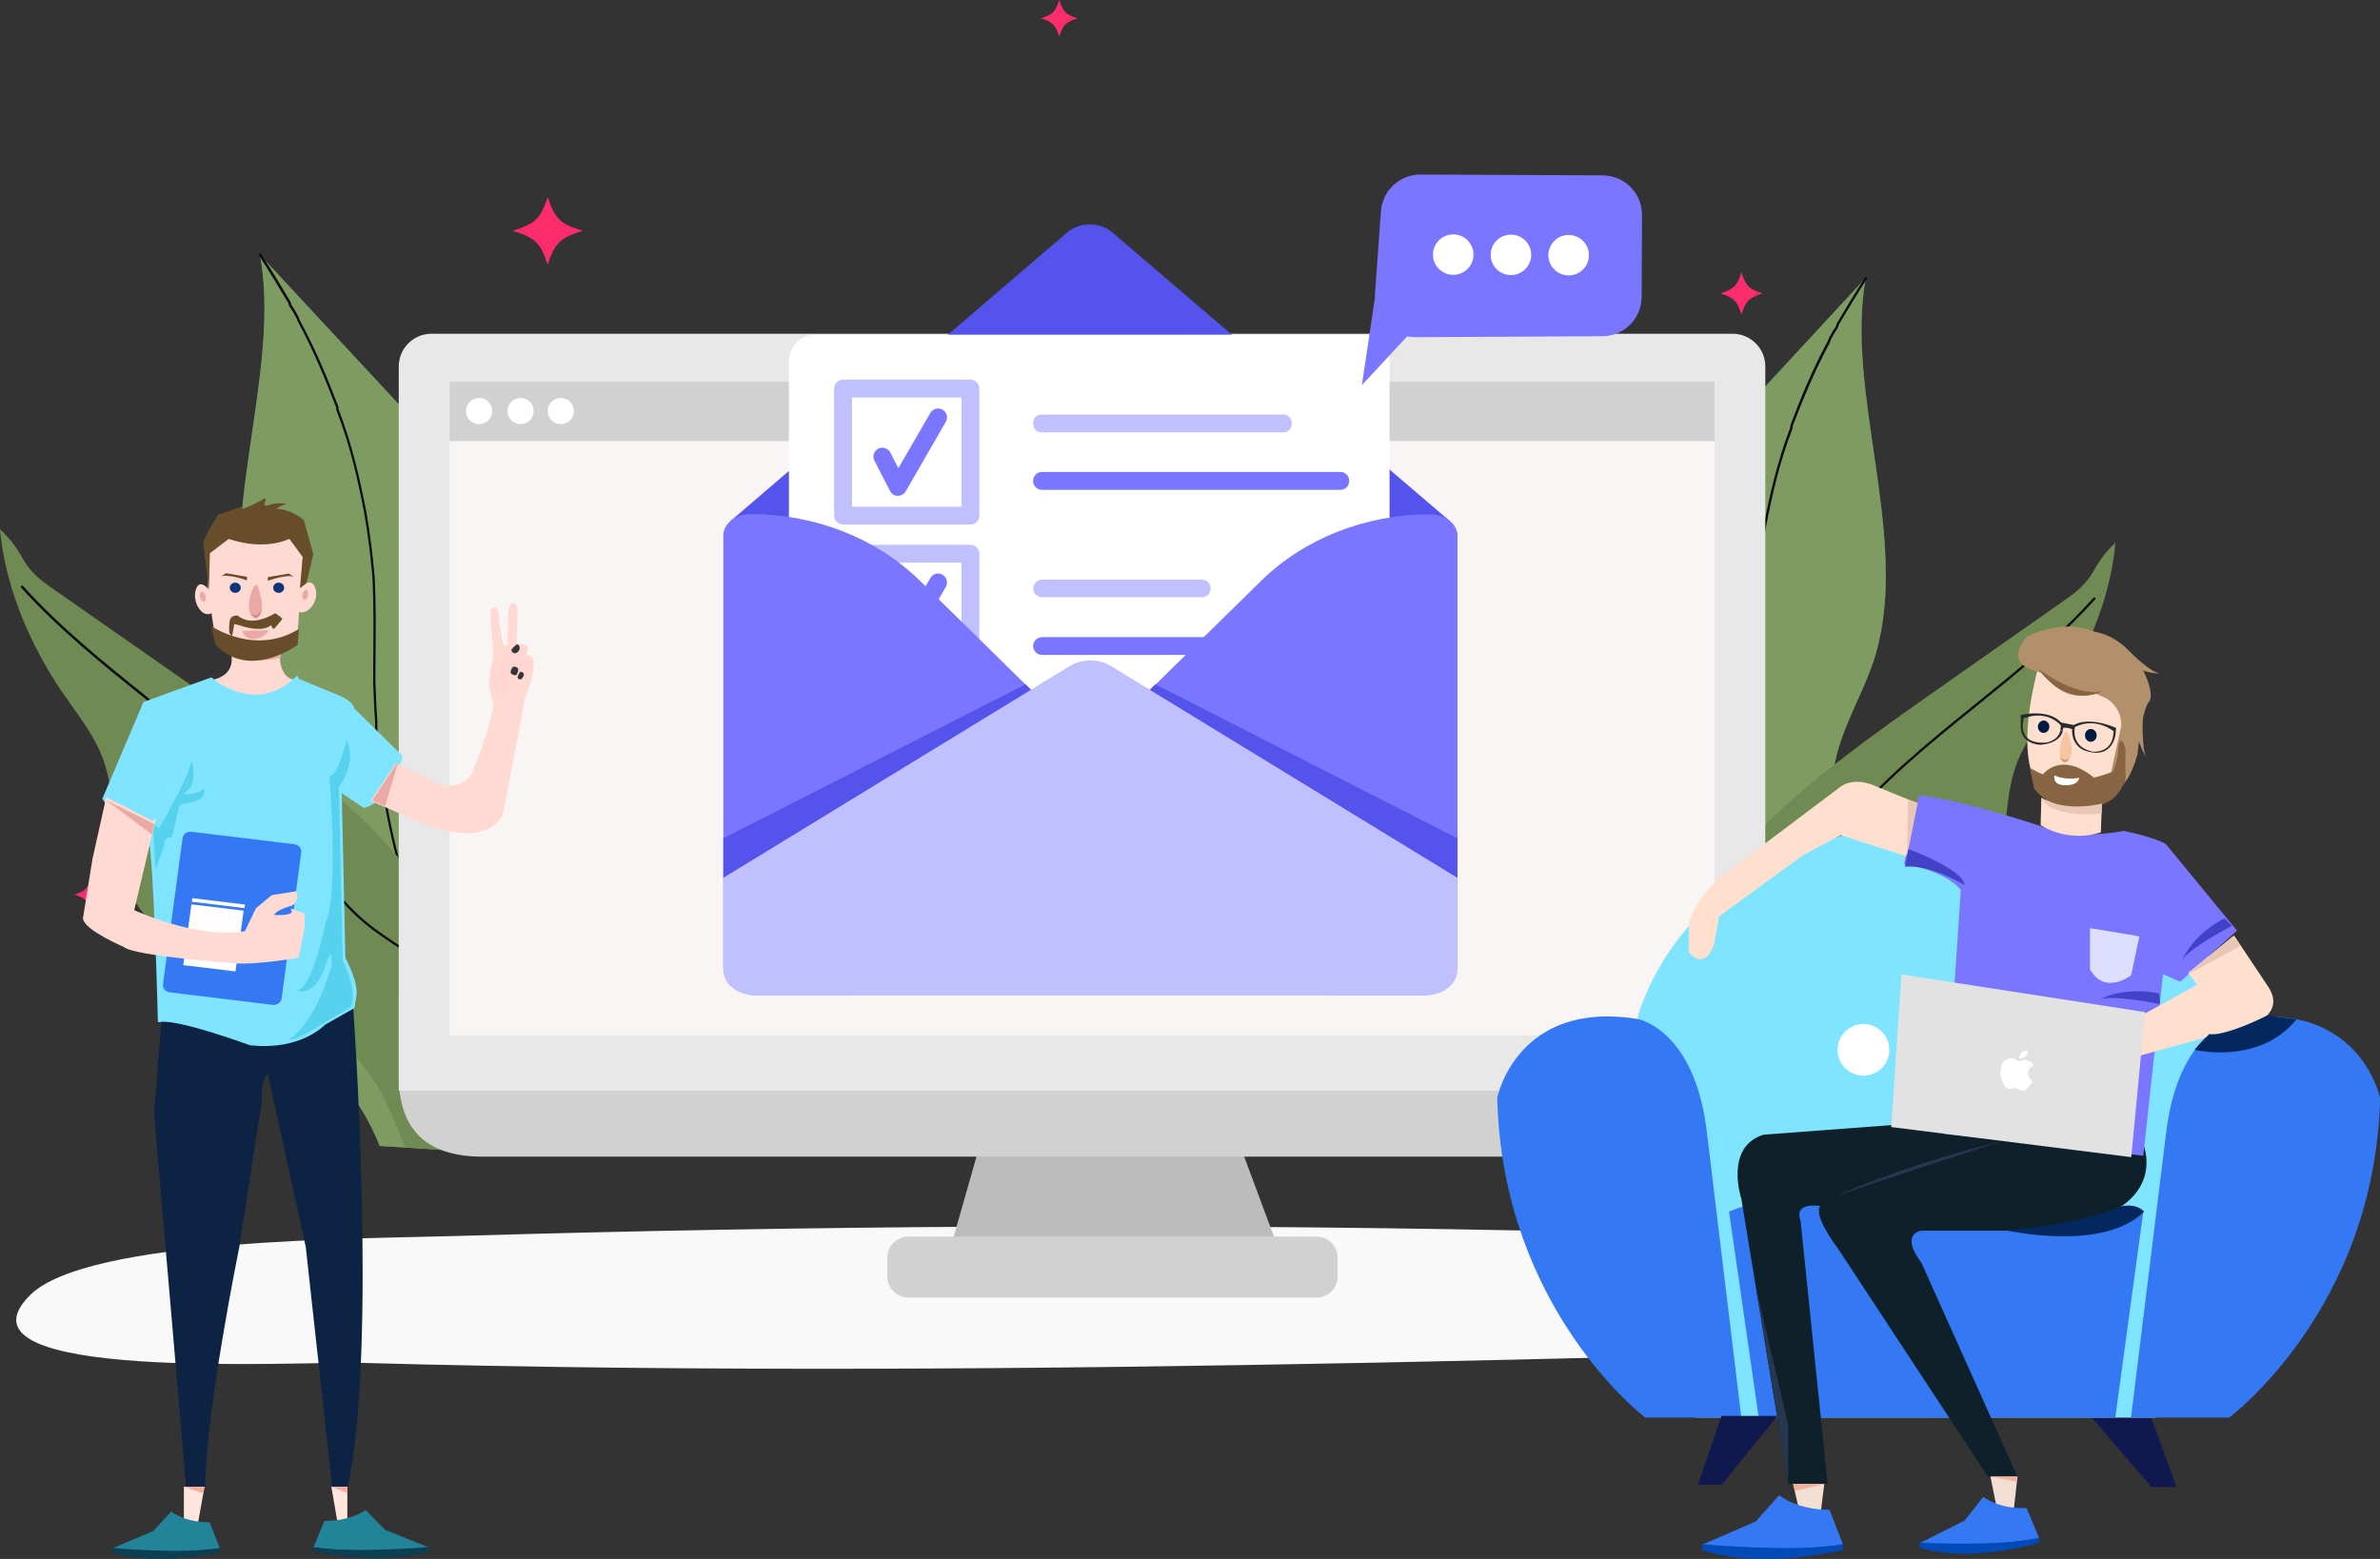 <svg width="348" height="228" viewBox="0 0 348 228" fill="none" xmlns="http://www.w3.org/2000/svg">
<rect x="0" y="0" width="348" height="228" fill="#333333" stroke="none"/>
<g clip-path="url(#clip0_1_396)">
<path d="M274.369 95.338C272.242 102.89 266.61 109.676 268.284 117.889C269.138 122.03 271.823 126.189 272.852 130.348C276.112 143.537 262.565 152.76 257.02 164.122C256.654 164.888 256.305 165.671 255.992 166.489L236.359 167.707C236.254 166.245 236.08 164.784 235.836 163.305C234.371 154.221 230.431 144.599 233.412 136.421C235.696 130.209 241.781 125.58 245.094 119.751C248.564 113.643 248.86 106.213 245.931 98.94C244.153 94.555 241.241 90.187 240.404 85.802C238.87 77.746 244.589 71.168 250.098 65.2C257.665 57.004 265.25 48.826 272.817 40.63C269.731 57.144 279.146 78.355 274.351 95.338H274.369Z" fill="#417971"/>
<path d="M274.369 95.338C272.242 102.89 266.61 109.676 268.284 117.889C269.138 122.03 271.823 126.189 272.852 130.348C276.112 143.537 262.565 152.76 257.02 164.122C256.654 164.888 256.305 165.671 255.992 166.489L236.359 167.707C236.254 166.245 236.08 164.784 235.836 163.305C234.371 154.221 230.431 144.599 233.412 136.421C235.696 130.209 241.781 125.58 245.094 119.751C248.564 113.643 248.86 106.213 245.931 98.94C244.153 94.555 241.241 90.187 240.404 85.802C238.87 77.746 244.589 71.168 250.098 65.2C257.665 57.004 265.25 48.826 272.817 40.63C269.731 57.144 279.146 78.355 274.351 95.338H274.369Z" fill="#7E9C61"/>
<path d="M239.358 165.932C239.358 165.932 239.323 165.932 239.306 165.932C239.218 165.915 239.149 165.81 239.183 165.723C239.253 165.427 239.323 165.114 239.393 164.801C239.497 164.331 239.602 163.861 239.724 163.409C239.829 162.922 240.038 162.487 240.23 162.069C240.299 161.913 240.369 161.756 240.439 161.599C242.531 154.221 245.478 147.122 248.32 140.249C248.86 138.944 249.418 137.587 249.976 136.247C249.872 135.812 250.011 135.516 250.151 135.203C250.168 135.168 250.185 135.116 250.203 135.081C253.411 127.268 255.294 118.863 256.305 107.849C256.305 107.623 256.305 107.396 256.305 107.205C256.305 106.996 256.323 106.805 256.305 106.579C256.305 106.579 256.305 106.579 256.305 106.561C256.462 104.612 256.532 102.751 256.584 100.854C256.584 99.932 256.584 99.009 256.567 98.105C256.532 94.033 256.48 90.205 256.689 86.15C256.951 83.036 257.317 80.199 257.875 76.963C258.764 72.421 259.845 67.532 261.763 62.538C261.78 62.468 261.78 62.433 261.78 62.381C261.78 62.312 261.78 62.207 261.833 62.068C263.262 58.309 264.901 54.255 267.168 50.044C267.238 49.905 267.272 49.8 267.325 49.696C267.36 49.574 267.412 49.453 267.499 49.279C267.586 49.139 267.656 48.983 267.743 48.861C267.952 48.478 268.162 48.113 268.423 47.765C268.458 47.695 268.476 47.643 268.493 47.573C268.51 47.504 268.528 47.417 268.58 47.312C268.58 47.312 268.58 47.312 268.58 47.295C269.87 45.12 271.213 42.875 272.678 40.596C272.73 40.509 272.834 40.491 272.922 40.543C273.009 40.596 273.026 40.7 272.974 40.787C271.509 43.049 270.167 45.294 268.877 47.469C268.842 47.538 268.824 47.608 268.807 47.678C268.789 47.747 268.772 47.834 268.72 47.939C268.72 47.939 268.72 47.956 268.702 47.974C268.458 48.322 268.266 48.669 268.04 49.052C267.97 49.191 267.883 49.331 267.796 49.487C267.726 49.609 267.691 49.714 267.656 49.835C267.621 49.957 267.569 50.079 267.482 50.253C265.233 54.447 263.594 58.483 262.164 62.224C262.129 62.294 262.146 62.329 262.146 62.381C262.146 62.451 262.146 62.555 262.094 62.694C260.176 67.653 259.095 72.526 258.223 77.05C257.665 80.269 257.317 83.105 257.055 86.203C256.863 90.24 256.898 94.068 256.933 98.139C256.933 99.062 256.951 99.984 256.951 100.906C256.881 102.803 256.828 104.665 256.672 106.631C256.672 106.857 256.672 107.083 256.672 107.275C256.672 107.483 256.654 107.675 256.672 107.901C256.672 107.901 256.672 107.919 256.672 107.936C255.66 119.003 253.76 127.442 250.552 135.29C250.534 135.342 250.517 135.377 250.499 135.411C250.36 135.725 250.273 135.951 250.36 136.281C250.36 136.316 250.36 136.351 250.36 136.386C249.802 137.743 249.226 139.118 248.686 140.458C245.844 147.331 242.897 154.413 240.822 161.773C240.822 161.773 240.822 161.773 240.822 161.791C240.753 161.947 240.683 162.121 240.596 162.278C240.404 162.678 240.212 163.096 240.108 163.548C239.968 163.983 239.881 164.453 239.776 164.923C239.707 165.236 239.637 165.567 239.567 165.862C239.55 165.949 239.48 166.002 239.393 166.002L239.358 165.932Z" fill="#0D0D0D"/>
<path d="M252.417 166.698L241.119 167.411C241.206 166.576 241.293 165.741 241.363 164.905C241.938 158.102 241.677 151.089 243.246 144.529C247.622 126.259 265.511 113.313 282.755 101.202C289.276 96.626 295.797 92.049 302.318 87.473C306.834 84.306 305.474 82.984 309.327 79.364C308.63 86.864 305.701 94.346 301.516 100.941C299.319 104.421 296.477 107.623 294.995 111.381C292.519 117.663 293.984 125.145 290.793 131.166C285.284 141.571 267.708 144.843 259.322 153.873C255.852 157.615 254.108 162.174 252.4 166.715L252.417 166.698Z" fill="#708A54"/>
<path d="M235.104 152.951C235.104 152.951 234.947 152.882 234.929 152.812C234.929 152.708 234.982 152.621 235.069 152.603C238.434 152.029 240.788 149.28 243.054 146.617C243.856 145.678 244.693 144.703 245.565 143.833C247.622 141.78 250.081 140.179 252.487 138.631C254.353 137.413 256.288 136.16 257.997 134.715C261.083 132.088 263.541 128.747 265.93 125.528C266.941 124.171 267.97 122.761 269.051 121.421C274.7 114.392 281.849 108.615 288.753 103.029C294.734 98.209 300.906 93.215 306.102 87.421C306.172 87.351 306.276 87.334 306.346 87.421C306.416 87.49 306.433 87.595 306.346 87.664C301.133 93.476 294.943 98.47 288.963 103.307C282.058 108.876 274.927 114.635 269.312 121.648C268.249 122.987 267.203 124.379 266.209 125.754C263.82 128.991 261.344 132.349 258.223 134.994C256.497 136.455 254.562 137.726 252.679 138.944C250.308 140.492 247.849 142.076 245.827 144.094C244.972 144.947 244.135 145.921 243.333 146.861C241.014 149.576 238.626 152.377 235.138 152.969C235.138 152.969 235.121 152.969 235.104 152.969V152.951Z" fill="#0D0D0D"/>
<path d="M36.388 93.928C38.603 101.741 44.478 108.771 42.718 117.297C41.828 121.595 39.039 125.893 37.975 130.191C34.575 143.851 48.681 153.404 54.452 165.166C54.835 165.949 55.184 166.767 55.515 167.603L75.95 168.873C76.072 167.359 76.246 165.845 76.491 164.314C78.007 154.9 82.122 144.93 79.001 136.473C76.63 130.035 70.301 125.25 66.849 119.212C63.239 112.895 62.925 105.204 65.994 97.67C67.842 93.128 70.876 88.604 71.748 84.062C73.335 75.71 67.389 68.906 61.653 62.729C53.772 54.238 45.891 45.764 38.01 37.272C41.218 54.377 31.437 76.336 36.423 93.928H36.388Z" fill="#417971"/>
<path d="M36.388 93.928C38.603 101.741 44.478 108.771 42.718 117.297C41.828 121.595 39.039 125.893 37.975 130.191C34.575 143.851 48.681 153.404 54.452 165.166C54.835 165.949 55.184 166.767 55.515 167.603L75.95 168.873C76.072 167.359 76.246 165.845 76.491 164.314C78.007 154.9 82.122 144.93 79.001 136.473C76.63 130.035 70.301 125.25 66.849 119.212C63.239 112.895 62.925 105.204 65.994 97.67C67.842 93.128 70.876 88.604 71.748 84.062C73.335 75.71 67.389 68.906 61.653 62.729C53.772 54.238 45.891 45.764 38.01 37.272C41.218 54.377 31.437 76.336 36.423 93.928H36.388Z" fill="#7E9C61"/>
<path d="M72.812 167.046C72.812 167.046 72.847 167.046 72.864 167.046C72.969 167.028 73.021 166.924 73.003 166.82C72.916 166.506 72.847 166.193 72.777 165.862C72.672 165.375 72.567 164.888 72.428 164.418C72.323 163.914 72.097 163.461 71.905 163.026C71.818 162.852 71.748 162.696 71.678 162.539C69.499 154.9 66.448 147.54 63.483 140.423C62.925 139.066 62.333 137.656 61.757 136.264C61.862 135.812 61.722 135.516 61.583 135.185C61.566 135.15 61.548 135.098 61.531 135.063C58.2 126.972 56.248 118.272 55.184 106.857C55.184 106.613 55.184 106.405 55.184 106.178C55.184 105.97 55.167 105.761 55.184 105.535C55.184 105.535 55.184 105.535 55.184 105.517C55.027 103.499 54.957 101.567 54.888 99.601C54.888 98.644 54.888 97.704 54.905 96.747C54.94 92.536 54.992 88.569 54.783 84.358C54.504 81.122 54.138 78.198 53.563 74.84C52.639 70.124 51.523 65.061 49.517 59.893C49.483 59.823 49.5 59.788 49.5 59.736C49.5 59.667 49.5 59.545 49.448 59.406C47.966 55.525 46.257 51.314 43.903 46.964C43.816 46.825 43.781 46.721 43.746 46.599C43.711 46.477 43.659 46.338 43.572 46.181C43.485 46.025 43.398 45.885 43.328 45.746C43.101 45.346 42.892 44.98 42.63 44.615C42.596 44.545 42.578 44.476 42.561 44.406C42.543 44.337 42.526 44.25 42.473 44.145C42.473 44.145 42.473 44.145 42.473 44.128C41.131 41.866 39.736 39.552 38.202 37.185C38.149 37.098 38.027 37.081 37.94 37.133C37.853 37.185 37.836 37.307 37.888 37.394C39.422 39.743 40.8 42.057 42.142 44.302C42.177 44.389 42.194 44.441 42.212 44.511C42.229 44.58 42.247 44.667 42.299 44.772C42.299 44.772 42.299 44.789 42.316 44.806C42.578 45.172 42.77 45.52 43.014 45.938C43.101 46.077 43.171 46.233 43.276 46.373C43.345 46.512 43.38 46.616 43.432 46.721C43.467 46.842 43.52 46.982 43.607 47.138C45.943 51.471 47.652 55.664 49.134 59.545C49.169 59.614 49.151 59.649 49.151 59.702C49.151 59.771 49.151 59.893 49.204 60.032C51.209 65.165 52.325 70.211 53.231 74.91C53.807 78.251 54.173 81.174 54.452 84.393C54.661 88.569 54.609 92.536 54.574 96.747C54.574 97.704 54.556 98.644 54.556 99.601C54.626 101.567 54.696 103.499 54.853 105.517C54.853 105.761 54.853 105.987 54.853 106.196C54.853 106.405 54.87 106.613 54.853 106.84C54.853 106.84 54.853 106.857 54.853 106.874C55.916 118.341 57.887 127.077 61.234 135.203C61.252 135.255 61.269 135.29 61.287 135.342C61.426 135.655 61.531 135.899 61.444 136.247C61.444 136.281 61.444 136.334 61.444 136.368C62.019 137.778 62.612 139.205 63.187 140.579C66.151 147.696 69.202 155.039 71.364 162.661C71.364 162.661 71.364 162.661 71.364 162.678C71.434 162.852 71.521 163.026 71.591 163.183C71.783 163.6 71.992 164.035 72.097 164.505C72.236 164.958 72.341 165.445 72.445 165.915C72.515 166.245 72.585 166.576 72.672 166.889C72.69 166.976 72.777 167.028 72.847 167.028L72.812 167.046Z" fill="#0D0D0D"/>
<path d="M59.229 167.846L70.981 168.577C70.876 167.724 70.789 166.854 70.719 165.984C70.126 158.937 70.388 151.681 68.749 144.877C64.181 125.963 45.594 112.547 27.636 100.001C20.853 95.268 14.053 90.518 7.271 85.785C2.563 82.496 3.993 81.139 -0.018 77.38C0.715 85.141 3.766 92.902 8.107 99.74C10.392 103.342 13.356 106.666 14.89 110.546C17.471 117.054 15.954 124.797 19.266 131.027C24.985 141.798 43.293 145.208 52.011 154.552C55.62 158.432 57.433 163.148 59.212 167.846H59.229Z" fill="#708A54"/>
<path d="M77.24 153.612C77.327 153.612 77.415 153.543 77.415 153.456C77.415 153.351 77.362 153.264 77.258 153.247C73.753 152.655 71.312 149.802 68.941 147.035C68.104 146.061 67.232 145.051 66.343 144.147C64.216 142.024 61.635 140.371 59.142 138.752C57.207 137.5 55.184 136.194 53.406 134.698C50.197 131.984 47.634 128.521 45.158 125.18C44.112 123.77 43.031 122.309 41.915 120.917C36.04 113.626 28.612 107.657 21.411 101.863C15.186 96.869 8.77 91.701 3.365 85.698C3.295 85.628 3.173 85.611 3.103 85.698C3.034 85.767 3.016 85.889 3.103 85.959C8.526 91.98 14.96 97.147 21.184 102.159C28.368 107.936 35.795 113.904 41.636 121.143C42.752 122.518 43.833 123.979 44.88 125.389C47.373 128.747 49.936 132.227 53.196 134.959C54.992 136.473 57.015 137.778 58.968 139.048C61.444 140.649 63.989 142.302 66.099 144.39C66.988 145.278 67.86 146.287 68.679 147.261C71.085 150.063 73.579 152.969 77.205 153.595C77.205 153.595 77.223 153.595 77.24 153.595V153.612Z" fill="#0D0D0D"/>
<path d="M283.435 197.236C292.659 196.992 302.004 196.731 310.862 195.287C315.064 194.608 319.754 193.234 320.19 190.885C320.748 187.892 314.209 186.152 308.804 185.403C280.611 181.506 251.284 180.514 222.114 179.957C170.504 178.948 118.79 179.226 67.18 180.757C52.708 181.192 12.78 181.088 4.411 189.405C-8.509 202.23 43.868 199.08 52.638 199.324C101.86 200.664 151.22 200.281 200.494 199.306C228.147 198.75 255.8 198.001 283.435 197.271V197.236Z" fill="#F9F9F9"/>
<path d="M257.735 42.91C255.747 43.519 255.242 44.023 254.632 46.007C254.021 44.023 253.516 43.519 251.528 42.91C253.516 42.301 254.021 41.796 254.632 39.812C255.242 41.796 255.747 42.301 257.735 42.91Z" fill="#FF2C6D"/>
<path d="M85.226 33.757C81.948 34.749 81.111 35.532 80.082 38.699C79.054 35.532 78.234 34.732 74.939 33.757C78.217 32.765 79.054 31.982 80.082 28.815C81.111 31.982 81.931 32.783 85.226 33.757Z" fill="#FF2C6D"/>
<path d="M157.567 2.68C155.841 3.219 155.405 3.654 154.882 5.359C154.341 3.637 153.905 3.202 152.197 2.68C153.923 2.14 154.359 1.705 154.882 0C155.422 1.723 155.858 2.158 157.567 2.68Z" fill="#FF2C6D"/>
<path d="M301.76 123.892C299.79 124.501 299.302 125.006 298.674 126.972C298.064 125.006 297.558 124.519 295.588 123.892C297.558 123.283 298.047 122.779 298.674 120.812C299.285 122.779 299.79 123.266 301.76 123.892Z" fill="#FF2C6D"/>
<path d="M15.797 130.835C14.227 131.322 13.826 131.723 13.338 133.289C12.85 131.723 12.449 131.322 10.88 130.835C12.449 130.348 12.85 129.948 13.338 128.382C13.826 129.948 14.227 130.348 15.797 130.835Z" fill="#FF2C6D"/>
<path d="M143.653 166.106L139.381 181.088C138.649 183.663 140.584 186.238 143.287 186.238H182.448C185.272 186.238 187.225 183.42 186.249 180.792L180.791 166.123H143.67L143.653 166.106Z" fill="#BCBCBC"/>
<path d="M207.468 146.13H58.305V157.371C58.305 165.236 62.397 169.169 70.58 169.169H245.826C254.01 169.169 258.101 165.236 258.101 157.371V146.13H207.45H207.468Z" fill="#D1D1D1"/>
<path d="M63.1 48.809H253.324C255.974 48.809 258.119 50.949 258.119 53.594V159.511H58.305V53.594C58.305 50.949 60.45 48.809 63.1 48.809Z" fill="#E8E8E8"/>
<path d="M250.691 55.838H65.733V151.437H250.691V55.838Z" fill="#F9F5F5"/>
<path d="M250.691 55.838H65.733V64.504H250.691V55.838Z" fill="#D1D1D1"/>
<path d="M76.124 62.033C77.184 62.033 78.042 61.176 78.042 60.119C78.042 59.062 77.184 58.205 76.124 58.205C75.065 58.205 74.206 59.062 74.206 60.119C74.206 61.176 75.065 62.033 76.124 62.033Z" fill="white"/>
<path d="M82 62.033C83.059 62.033 83.918 61.176 83.918 60.119C83.918 59.062 83.059 58.205 82 58.205C80.941 58.205 80.082 59.062 80.082 60.119C80.082 61.176 80.941 62.033 82 62.033Z" fill="white"/>
<path d="M70.057 62.033C71.116 62.033 71.975 61.176 71.975 60.119C71.975 59.062 71.116 58.205 70.057 58.205C68.998 58.205 68.139 59.062 68.139 60.119C68.139 61.176 68.998 62.033 70.057 62.033Z" fill="white"/>
<path d="M192.473 180.844H132.86C131.137 180.844 129.739 182.239 129.739 183.959V186.674C129.739 188.394 131.137 189.788 132.86 189.788H192.473C194.197 189.788 195.594 188.394 195.594 186.674V183.959C195.594 182.239 194.197 180.844 192.473 180.844Z" fill="#D1D1D1"/>
<path d="M156.381 33.705L106.742 76.267L107.666 95.529C107.666 97.826 110.438 130.4 113.088 130.4L159.432 99.444L201.191 127.216C203.824 127.216 208.932 96.956 208.932 94.659L212.019 76.232L162.327 33.722C160.583 32.522 158.107 32.522 156.364 33.722L156.381 33.705Z" fill="#5454ED"/>
<path d="M199.308 48.948H119.226C117.088 48.948 115.355 50.677 115.355 52.811V134.211C115.355 136.344 117.088 138.074 119.226 138.074H199.308C201.446 138.074 203.179 136.344 203.179 134.211V52.811C203.179 50.677 201.446 48.948 199.308 48.948Z" fill="white"/>
<path d="M141.892 100.871H123.271C122.556 100.871 121.963 100.279 121.963 99.566V80.982C121.963 80.269 122.556 79.677 123.271 79.677H141.892C142.607 79.677 143.2 80.269 143.2 80.982V99.566C143.2 100.279 142.607 100.871 141.892 100.871ZM124.578 98.261H140.584V82.287H124.578V98.261Z" fill="#C0C0FF"/>
<path d="M198.837 95.79H152.371C151.656 95.79 151.063 95.198 151.063 94.485C151.063 93.772 151.656 93.18 152.371 93.18H198.837C199.552 93.18 200.145 93.772 200.145 94.485C200.145 95.198 199.552 95.79 198.837 95.79Z" fill="#7A76FF"/>
<path d="M131.308 96.66C131.308 96.66 131.291 96.66 131.274 96.66C130.803 96.66 130.367 96.382 130.14 95.947L127.856 91.51C127.525 90.866 127.786 90.083 128.414 89.752C129.059 89.421 129.844 89.683 130.175 90.309L131.361 92.606L136.034 84.532C136.4 83.906 137.184 83.697 137.812 84.045C138.44 84.41 138.649 85.193 138.3 85.82L132.442 95.981C132.215 96.382 131.779 96.643 131.308 96.643V96.66Z" fill="#7A76FF"/>
<path d="M175.735 84.775H152.371C151.658 84.775 151.081 85.352 151.081 86.063C151.081 86.774 151.658 87.351 152.371 87.351H175.735C176.447 87.351 177.025 86.774 177.025 86.063C177.025 85.352 176.447 84.775 175.735 84.775Z" fill="#C0C0FF"/>
<path d="M141.892 76.719H123.271C122.556 76.719 121.963 76.127 121.963 75.414V56.83C121.963 56.117 122.556 55.525 123.271 55.525H141.892C142.607 55.525 143.2 56.117 143.2 56.83V75.414C143.2 76.127 142.607 76.719 141.892 76.719ZM124.578 74.109H140.584V58.135H124.578V74.109Z" fill="#C0C0FF"/>
<path d="M187.73 63.234H152.214C151.586 63.234 151.063 62.642 151.063 61.929C151.063 61.215 151.569 60.623 152.214 60.623H187.73C188.358 60.623 188.881 61.215 188.881 61.929C188.881 62.642 188.376 63.234 187.73 63.234Z" fill="#C0C0FF"/>
<path d="M196.047 71.638H152.301C151.621 71.638 151.063 71.046 151.063 70.333C151.063 69.62 151.621 69.028 152.301 69.028H196.047C196.727 69.028 197.285 69.62 197.285 70.333C197.285 71.046 196.727 71.638 196.047 71.638Z" fill="#7A76FF"/>
<path d="M131.308 72.525C131.308 72.525 131.291 72.525 131.274 72.525C130.803 72.525 130.367 72.247 130.14 71.812L127.856 67.375C127.525 66.731 127.786 65.948 128.414 65.618C129.059 65.287 129.844 65.548 130.175 66.174L131.361 68.471L136.034 60.397C136.4 59.771 137.184 59.562 137.812 59.91C138.44 60.276 138.649 61.059 138.3 61.685L132.442 71.847C132.215 72.247 131.779 72.508 131.308 72.508V72.525Z" fill="#7A76FF"/>
<path d="M160.461 108.458L184.418 84.932C190.712 78.755 199.691 75.223 209.107 75.223C211.321 75.223 213.117 76.632 213.117 78.355V141.223C213.117 142.946 210.118 145.591 207.904 145.591H194.286L160.444 112.373C159.31 111.259 159.31 109.571 160.444 108.475L160.461 108.458Z" fill="#7A76FF"/>
<path d="M158.421 108.423L134.464 84.897C128.17 78.72 119.191 75.188 109.775 75.188C107.561 75.188 105.765 76.597 105.765 78.32V141.554C105.765 143.276 108.328 145.573 110.543 145.573L124.578 145.538L158.421 112.321C159.554 111.207 159.554 109.519 158.421 108.423Z" fill="#7A76FF"/>
<path d="M213.1 128.364V141.919C213.1 143.938 210.955 145.591 208.322 145.591H110.543C107.91 145.591 105.765 143.955 105.765 141.919V128.364L156.451 97.391C157.27 96.886 158.264 96.625 159.258 96.591C160.374 96.556 161.49 96.834 162.414 97.391L213.1 128.364Z" fill="#C0C0FF"/>
<path d="M168.935 100.088L213.1 122.605V128.364L168.133 100.871L168.935 100.088Z" fill="#5454ED"/>
<path d="M149.947 100.088L105.765 122.605V128.364L150.732 100.871L149.947 100.088Z" fill="#5454ED"/>
<path d="M234.336 25.648L207.695 25.527C204.661 25.527 202.15 27.841 201.923 30.869L201.034 43.153C201.034 43.31 201.034 43.449 201.034 43.588L199.134 56.326L205.742 49.209C206.09 49.278 206.457 49.313 206.823 49.313L234.301 49.174C237.457 49.174 240.02 46.599 240.038 43.449L240.09 31.425C240.09 28.259 237.544 25.666 234.354 25.648H234.336Z" fill="#7A76FF"/>
<path d="M212.489 40.195C214.126 40.195 215.453 38.871 215.453 37.237C215.453 35.603 214.126 34.279 212.489 34.279C210.852 34.279 209.525 35.603 209.525 37.237C209.525 38.871 210.852 40.195 212.489 40.195Z" fill="white"/>
<path d="M220.928 40.23C222.565 40.23 223.892 38.906 223.892 37.272C223.892 35.638 222.565 34.314 220.928 34.314C219.291 34.314 217.964 35.638 217.964 37.272C217.964 38.906 219.291 40.23 220.928 40.23Z" fill="white"/>
<path d="M229.367 40.282C231.004 40.282 232.331 38.958 232.331 37.324C232.331 35.691 231.004 34.366 229.367 34.366C227.73 34.366 226.403 35.691 226.403 37.324C226.403 38.958 227.73 40.282 229.367 40.282Z" fill="white"/>
<path d="M51.645 147.348C51.645 147.348 55.254 197.375 50.808 217.647H48.593L44.705 182.358L39.161 157.075C39.161 157.075 38.045 158.137 38.324 160.764L34.993 182.358C34.993 182.358 30.007 206.841 30.007 217.647H27.235L22.527 162.887L23.643 148.932C23.643 148.932 46.658 151.037 51.662 147.348H51.645Z" fill="#0C2344"/>
<path d="M42.212 78.894L44.147 81.522L43.31 93.894C43.31 93.894 36.371 98.888 31.663 93.894L30.547 86.255V80.982L33.32 78.877C33.32 78.877 38.306 80.46 42.194 78.877L42.212 78.894Z" fill="#FFDAD2" stroke="#FFDAD2" stroke-width="0.25" stroke-miterlimit="10"/>
<path d="M30.565 86.272C30.565 86.272 29.17 84.428 28.629 86.272C28.071 88.117 29.606 90.57 31.053 89.613L30.565 86.272Z" fill="#FFDAD2"/>
<path d="M43.868 86.011C43.868 86.011 45.472 84.167 46.1 86.011C46.745 87.856 44.984 90.309 43.293 89.352L43.851 86.011H43.868Z" fill="#FFDAD2"/>
<path d="M40.782 95.268C40.782 95.268 40.399 99.566 43.45 99.566C43.45 99.566 39.021 107.466 30.966 99.566C30.966 99.566 34.645 99.149 33.913 95.547C33.913 95.547 36.423 97.287 40.765 95.268H40.782Z" fill="#FFDAD2" stroke="#FFDAD2" stroke-width="0.25" stroke-miterlimit="10"/>
<path d="M29.851 87.99C30.074 87.931 30.17 87.559 30.064 87.16C29.959 86.76 29.692 86.484 29.468 86.543C29.245 86.602 29.149 86.973 29.255 87.373C29.361 87.772 29.627 88.049 29.851 87.99Z" fill="#EAA9A4"/>
<path d="M45.048 87.097C45.13 86.692 45.013 86.326 44.787 86.28C44.56 86.235 44.31 86.526 44.228 86.931C44.146 87.336 44.263 87.701 44.489 87.747C44.716 87.793 44.966 87.502 45.048 87.097Z" fill="#EAA9A4"/>
<path d="M43.868 86.011L44.775 85.315C44.775 85.315 45.246 83.645 45.804 81.017L44.409 76.023C44.409 76.023 42.473 74.44 40.521 74.44C40.521 74.44 40.521 74.179 41.916 73.657C41.916 73.657 40.521 73.396 39.143 73.918C39.143 73.918 38.306 74.179 38.864 73.135C38.864 73.135 38.864 72.613 38.306 73.135C38.306 73.135 35.813 74.457 35.255 74.457C35.255 74.457 35.534 73.935 35.813 73.935L31.925 75.258C31.925 75.258 29.989 78.146 29.71 79.469L30.547 86.307L30.687 80.913L33.459 78.807C33.459 78.807 38.167 80.652 42.334 78.807L44.269 81.435L43.851 86.046L43.868 86.011Z" fill="#684D2A"/>
<path d="M43.049 84.41L42.212 83.888L39.16 84.41V84.932C39.16 84.932 42.212 83.871 43.049 84.41Z" fill="#684D2A"/>
<path d="M32.221 84.358L33.058 83.836L36.109 84.358V84.88C36.109 84.88 33.058 83.819 32.221 84.358Z" fill="#684D2A"/>
<path d="M40.747 86.707C41.19 86.707 41.549 86.372 41.549 85.959C41.549 85.546 41.19 85.211 40.747 85.211C40.304 85.211 39.945 85.546 39.945 85.959C39.945 86.372 40.304 86.707 40.747 86.707Z" fill="#0E357A"/>
<path d="M34.401 86.707C34.844 86.707 35.203 86.372 35.203 85.959C35.203 85.546 34.844 85.211 34.401 85.211C33.958 85.211 33.599 85.546 33.599 85.959C33.599 86.372 33.958 86.707 34.401 86.707Z" fill="#0E357A"/>
<path d="M37.609 85.524C37.609 85.524 39.161 89.195 37.609 90.292C37.609 90.292 36.057 90.657 36.458 87.716C36.458 87.716 36.842 85.507 37.609 85.507V85.524Z" fill="#EAA9A4"/>
<path d="M38.289 88.882C38.289 88.882 37.888 90.553 36.65 89.718C36.65 89.718 37.312 91.179 38.045 89.857C38.045 89.857 38.219 89.596 38.306 88.882H38.289Z" fill="#D88C8B"/>
<path d="M33.895 95.651C33.895 95.651 37.051 97.095 41.061 95.442V96.225C41.061 96.225 35.9 97.287 33.895 95.634V95.651Z" fill="#EAA9A4"/>
<path d="M43.31 99.706L49.692 102.333C49.692 102.333 51.348 103.116 51.348 103.916L58.288 110.755C58.288 110.755 56.631 116.549 53.301 117.593L49.413 114.966L49.971 140.249C49.971 140.249 51.627 143.137 51.627 145.243L51.348 147.087L47.181 149.454C47.181 149.454 43.851 153.143 36.65 152.342C36.65 152.342 26.659 148.653 23.608 148.914C23.608 148.914 23.05 126.276 22.213 122.065V120.221C22.213 120.221 16.111 117.854 15.553 116.793L21.376 103.099L30.809 99.671C30.809 99.671 37.19 105.204 43.293 99.671L43.31 99.706Z" fill="#7FE4FF" stroke="#7FE4FF" stroke-width="1.07" stroke-miterlimit="10"/>
<path d="M77.293 99.566L76.735 101.672L73.404 119.055C73.404 119.055 71.748 123.788 62.594 120.638L54.382 117.071L57.956 111.764L63.989 114.844C63.989 114.844 68.156 115.905 69.255 112.739C69.255 112.739 72.864 104.578 72.585 99.566" fill="#FFDAD2"/>
<path d="M77.293 99.566L76.735 101.672L73.404 119.055C73.404 119.055 71.748 123.788 62.594 120.638L54.382 117.071L57.956 111.764L63.989 114.844C63.989 114.844 68.156 115.905 69.255 112.739C69.255 112.739 72.864 104.578 72.585 99.566" stroke="#FFDAD2" stroke-width="0.25" stroke-miterlimit="10"/>
<path d="M24.828 145.138L39.893 146.965C40.521 147.035 41.096 146.617 41.183 146.026L44.043 124.693C44.13 124.101 43.676 123.544 43.049 123.475L27.984 121.648C27.357 121.578 26.781 121.996 26.694 122.587L23.835 143.92C23.747 144.512 24.201 145.069 24.828 145.138Z" fill="#3479F3"/>
<path d="M49.552 115.105C49.552 115.105 52.325 111.416 50.668 108.266C50.668 108.266 49.552 113.26 48.175 113.539C48.175 113.539 49.57 130.661 47.617 134.872C47.617 134.872 45.682 144.616 43.45 144.877C43.45 144.877 45.664 145.939 47.338 141.989C47.338 141.989 48.733 137.256 48.454 141.206C48.454 141.206 46.414 149.314 42.16 152.116C42.16 152.116 43.188 152.273 47.338 149.645L51.226 147.279C51.226 147.279 52.621 145.956 50.11 140.44L49.552 115.157V115.105Z" fill="#56D2EF"/>
<path d="M22.387 120.36L23.224 121.143C23.224 121.143 28.211 112.721 27.932 111.138C27.932 111.138 28.769 112.721 27.932 115.088L26.816 116.149C26.816 116.149 28.211 116.41 29.867 115.366C29.867 115.366 30.425 117.21 27.095 117.471L26.258 117.732L25.142 122.465C25.142 122.465 24.026 122.204 24.026 123.527L22.736 127.268L22.352 120.36H22.387Z" fill="#56D2EF"/>
<path d="M26.799 141.154L34.435 142.076L35.621 133.184L27.984 132.262L26.799 141.154Z" fill="#FFFDFD"/>
<path d="M28.054 131.879L35.761 132.819L35.83 132.297L28.124 131.357L28.054 131.879Z" fill="#FFFDFD"/>
<path d="M22.387 120.36L19.336 133.254C19.336 133.254 28.769 137.726 35.97 136.421L37.626 132.993L39.841 131.148L43.171 130.626C43.171 130.626 43.45 131.688 42.613 132.21C42.613 132.21 39.562 132.993 39.841 134.054C39.841 134.054 43.171 134.315 42.892 133.271L44.287 133.793V135.638L43.45 139.849C43.45 139.849 37.347 140.91 34.296 140.632C34.296 140.632 19.598 139.57 18.203 138.265C18.203 138.265 12.658 135.899 12.379 134.315L13.774 125.632L15.71 116.949L22.37 120.377L22.387 120.36Z" fill="#FFDAD2" stroke="#FFDAD2" stroke-width="0.5" stroke-miterlimit="10"/>
<path d="M22.248 122.083L15.587 117.071L22.527 120.499L22.248 122.083Z" fill="#EAA9A4"/>
<path d="M58.288 111.277L56.3 117.906L54.417 117.071" fill="#EAA9A4"/>
<path d="M29.902 217.438L28.804 223.58H26.886V217.438H29.902Z" fill="#FFE5DC"/>
<path d="M48.454 217.438L49.308 222.432H50.79V217.438H48.454Z" fill="#FFE5DC"/>
<path d="M29.728 218.412L26.886 217.438H29.902L29.728 218.412Z" fill="#F3B09C"/>
<path d="M50.79 218.412L48.454 217.438H50.79V218.412Z" fill="#F3B09C"/>
<path d="M53.475 220.831C53.475 220.831 51.453 222.449 47.425 222.449L45.821 226.33C45.821 226.33 56.701 227.617 62.734 226.33L56.282 223.737L53.458 220.831H53.475Z" fill="#228399"/>
<path d="M45.821 226.904C45.821 226.904 55.655 229.148 62.734 226.904V226.26C62.734 226.26 51.331 227.217 45.821 226.26V226.904Z" fill="#0B3F51"/>
<path d="M25.038 221.057C25.038 221.057 26.903 222.641 30.652 222.641L32.151 226.451C32.151 226.451 22.039 227.722 16.424 226.451L22.422 223.911L25.038 221.057Z" fill="#228399"/>
<path d="M32.151 227.026C32.151 227.026 23.015 229.218 16.424 227.026V226.399C16.424 226.399 27.025 227.339 32.151 226.399V227.026Z" fill="#0B3F51"/>
<path d="M35.412 92.275L39.248 92.171C39.248 92.171 38.794 93.285 37.26 93.441C35.726 93.598 35.412 92.275 35.412 92.275Z" fill="#EAA9A4"/>
<path d="M72.079 103.307C72.149 102.072 71.731 102.037 71.574 100.523C71.434 99.166 71.661 98.122 71.748 97.844C71.835 97.565 71.992 96.974 72.044 96.243C72.097 95.512 72.079 94.799 72.044 94.12C72.01 93.406 71.922 92.85 71.835 91.997C71.748 91.231 71.713 90.344 71.713 89.752C71.713 89.161 71.94 88.795 72.341 88.83C72.742 88.865 72.881 89.387 72.934 90.153C72.986 90.918 73.091 91.632 73.178 92.032C73.265 92.432 73.404 93.702 73.596 94.12C73.84 94.624 74.084 94.485 74.084 94.485C74.189 93.963 74.224 93.111 74.241 92.223C74.241 91.684 74.276 91.144 74.294 90.396C74.311 89.648 74.363 88.865 74.52 88.569C74.677 88.273 75.043 88.117 75.375 88.326C75.706 88.517 75.688 89.056 75.671 89.63C75.654 90.257 75.636 90.24 75.636 90.501C75.636 90.762 75.636 91.788 75.601 92.345C75.584 92.902 75.531 94.346 75.566 94.555C75.601 94.764 77.188 96.747 77.972 97.008C78.025 98.087 77.885 98.522 77.816 98.922C77.746 99.323 77.467 100.262 77.24 100.906C76.996 101.567 76.63 101.863 76.525 102.333C76.456 102.646 76.473 102.89 76.49 103.307" fill="#FFDAD2"/>
<path d="M75.863 94.363C76.037 94.033 76.49 94.189 76.717 94.259C76.944 94.329 77.188 94.537 77.188 94.92C77.188 95.303 77.066 95.634 76.822 96.121C76.578 96.608 76.281 97.461 76.089 98.018C75.88 98.574 75.636 98.853 75.113 98.766C74.59 98.679 74.555 98.244 74.73 97.757C74.921 97.287 75.252 96.225 75.375 95.947C75.479 95.668 75.776 94.555 75.88 94.363H75.863Z" fill="#FFD6D2"/>
<path d="M76.822 96.121C76.682 96.434 76.595 96.678 76.438 97.078C76.386 97.217 76.334 97.374 76.264 97.548C76.212 97.722 76.142 97.896 76.072 98.07C76.037 98.157 76.002 98.244 75.95 98.348C75.845 98.54 75.706 98.714 75.514 98.783C75.409 98.818 75.305 98.835 75.2 98.818C75.096 98.818 74.974 98.783 74.886 98.748C74.782 98.696 74.712 98.627 74.66 98.522C74.573 98.348 74.59 98.122 74.66 97.931C74.695 97.844 74.73 97.757 74.764 97.669C74.799 97.582 74.834 97.496 74.852 97.409C74.904 97.234 74.974 97.078 75.026 96.939C75.13 96.643 75.218 96.399 75.27 96.243C75.34 96.069 75.375 95.982 75.375 95.982C75.375 95.982 75.375 95.999 75.357 96.051C75.357 96.103 75.322 96.156 75.287 96.243C75.235 96.417 75.148 96.66 75.061 96.956C75.008 97.095 74.956 97.252 74.904 97.426C74.869 97.513 74.852 97.6 74.817 97.687C74.782 97.774 74.747 97.861 74.73 97.948C74.677 98.122 74.66 98.348 74.73 98.505C74.782 98.592 74.834 98.661 74.939 98.696C75.026 98.731 75.13 98.766 75.235 98.766C75.34 98.766 75.444 98.766 75.531 98.731C75.723 98.661 75.863 98.505 75.95 98.331C76.002 98.244 76.037 98.157 76.072 98.07C76.142 97.896 76.212 97.722 76.264 97.548C76.316 97.374 76.386 97.234 76.438 97.078C76.63 96.556 76.752 96.312 76.839 96.138L76.822 96.121Z" fill="#EFC1BF"/>
<g style="mix-blend-mode:screen">
<path d="M75.776 97.931C75.741 98.244 75.654 98.661 75.427 98.731C75.183 98.801 74.834 98.627 74.712 98.47C74.59 98.313 74.695 98.105 74.799 97.844C74.921 97.582 75.061 97.443 75.322 97.513C75.636 97.582 75.793 97.774 75.776 97.931Z" fill="#363636"/>
</g>
<path d="M71.696 98.07C71.853 97.878 72.393 97.548 72.899 96.834C73.404 96.121 73.666 95.686 74.049 95.495C74.433 95.303 75.427 94.276 75.584 94.207C75.741 94.137 76.107 94.294 76.229 94.642C76.351 94.972 76.229 95.512 75.723 96.191C75.218 96.869 75.096 96.904 74.939 97.095C74.782 97.287 74.468 97.409 74.381 97.861C74.311 98.174 75.096 99.549 73.945 101.602C71.748 101.915 71.713 98.052 71.713 98.052L71.696 98.07Z" fill="#FFD6D2"/>
<g style="mix-blend-mode:screen">
<path d="M75.409 94.364C75.148 94.572 74.799 94.92 74.782 95.042C74.764 95.164 74.869 95.355 75.043 95.477C75.218 95.599 75.409 95.564 75.654 95.39C75.898 95.216 76.02 94.938 75.985 94.694C75.967 94.468 75.793 94.207 75.619 94.242C75.531 94.242 75.479 94.294 75.392 94.364H75.409Z" fill="#363636"/>
</g>
<path d="M77.502 95.895C77.798 96.034 77.885 96.191 77.99 96.591C78.094 96.991 77.99 97.53 77.99 97.53C77.659 97.687 77.694 97.583 77.449 98C77.188 98.4 76.804 99.044 76.63 99.218C76.456 99.392 76.194 99.462 75.88 99.305C75.566 99.149 75.636 98.853 75.81 98.47C75.985 98.087 76.159 97.322 76.386 96.991C76.595 96.66 76.769 96.051 76.926 95.93C77.083 95.825 77.31 95.808 77.519 95.912L77.502 95.895Z" fill="#FFD6D2"/>
<path d="M77.641 97.704C77.641 97.704 77.624 97.722 77.589 97.757C77.554 97.791 77.519 97.844 77.484 97.931C77.397 98.07 77.258 98.296 77.101 98.54C77.014 98.662 76.926 98.801 76.839 98.94C76.735 99.079 76.665 99.183 76.578 99.253C76.456 99.358 76.281 99.41 76.159 99.392C75.967 99.392 75.723 99.288 75.636 99.114C75.601 99.01 75.601 98.905 75.636 98.818C75.688 98.609 75.776 98.487 75.845 98.261C75.915 98.087 75.967 97.896 76.037 97.722C76.09 97.548 76.159 97.374 76.229 97.217C76.264 97.148 76.299 97.061 76.334 96.991C76.351 96.956 76.368 96.921 76.403 96.887C76.421 96.852 76.438 96.817 76.456 96.782C76.525 96.643 76.578 96.521 76.63 96.417C76.682 96.312 76.717 96.208 76.769 96.138C76.804 96.069 76.839 95.999 76.874 95.964C76.874 95.947 76.909 95.93 76.909 95.93C76.909 95.93 76.891 95.947 76.874 95.964C76.839 95.999 76.822 96.069 76.769 96.138C76.735 96.208 76.7 96.312 76.647 96.417C76.595 96.521 76.543 96.66 76.49 96.782C76.49 96.817 76.456 96.852 76.438 96.887C76.421 96.921 76.403 96.956 76.386 96.991C76.351 97.061 76.316 97.13 76.281 97.217C76.212 97.374 76.159 97.548 76.107 97.722C76.055 97.896 75.985 98.087 75.933 98.261C75.845 98.487 75.776 98.609 75.723 98.801C75.706 98.888 75.688 98.992 75.723 99.079C75.793 99.236 76.02 99.34 76.194 99.34C76.299 99.34 76.456 99.305 76.578 99.218C76.665 99.149 76.735 99.062 76.839 98.922C76.944 98.783 77.031 98.644 77.101 98.522C77.258 98.279 77.397 98.07 77.484 97.913C77.537 97.844 77.572 97.791 77.606 97.757C77.641 97.722 77.659 97.704 77.659 97.704H77.641Z" fill="#EFC1BF"/>
<g style="mix-blend-mode:screen">
<path d="M76.595 98.679C76.56 98.94 76.334 99.323 76.089 99.357C75.845 99.392 75.636 99.183 75.688 98.992C75.741 98.801 75.933 98.435 76.037 98.296C76.159 98.157 76.63 98.383 76.595 98.679Z" fill="#363636"/>
</g>
<path d="M30.879 91.562C30.879 91.562 37.278 95.964 43.694 91.997L43.537 94.294C43.537 94.294 36.528 99.584 31.506 94.294L30.861 91.579L30.879 91.562Z" fill="#684D2A"/>
<path d="M41.288 90.535C41.113 90.205 40.224 89.683 40.224 89.683C40.224 89.683 36.911 91.875 34.802 90.048C34.802 90.048 33.721 89.787 33.564 90.953C33.407 92.119 33.564 92.641 33.564 92.641L33.93 93.058L34.261 91.266L35.046 91.458C35.046 91.458 38.254 92.658 39.631 91.423C39.631 91.423 39.875 92.293 40.242 91.788" fill="#684D2A"/>
<path d="M239.48 148.688C239.48 148.688 246.332 120.986 283.104 120.621C319.876 120.256 327.094 148.688 327.094 148.688L315.203 207.328H247.901L239.497 148.688H239.48Z" fill="#7FE4FF"/>
<path d="M348 160.555C348 160.555 345.053 146.165 327.042 149.036C327.042 149.036 318.586 150.48 316.738 165.584L311.594 207.328H325.944C325.944 207.328 347.285 191.494 348.017 160.555H348Z" fill="#3479F3"/>
<path d="M218.923 160.555C218.923 160.555 221.8 146.165 239.48 149.036C239.48 149.036 247.779 150.48 249.575 165.584L254.614 207.328H240.561C240.561 207.328 219.655 191.494 218.923 160.555Z" fill="#3479F3"/>
<path d="M257.16 207.328L252.818 177.208C252.818 177.208 275.049 167.289 313.39 177.208L309.293 207.328H257.16Z" fill="#3479F3"/>
<path d="M272.468 157.319C274.558 157.319 276.252 155.628 276.252 153.543C276.252 151.458 274.558 149.767 272.468 149.767C270.379 149.767 268.685 151.458 268.685 153.543C268.685 155.628 270.379 157.319 272.468 157.319Z" fill="white"/>
<path d="M286.713 163.792L313.39 167.394C313.39 167.394 318.08 178.182 297.89 179.992H280.942C280.942 179.992 277.699 180.357 280.942 184.673L294.995 215.976H290.671L268.685 182.515C268.685 182.515 265.076 177.834 266.157 176.39C266.157 176.39 262.199 175.676 263.28 178.548L267.238 217.055H261.466L254.614 175.311C254.614 175.311 252.086 167.759 257.857 165.95L286.696 163.792H286.713Z" fill="#0E212B"/>
<path d="M262.181 217.038L263.262 221.718H266.157L266.749 217.038H262.181Z" fill="#F3DFD2"/>
<path d="M291.037 215.959L291.979 220.64H294.472L294.995 215.959H291.037Z" fill="#F3DFD2"/>
<path d="M262.46 218.03L266.871 217.038H262.181L262.46 218.03Z" fill="#F3B09C"/>
<path d="M294.769 216.69L291.037 215.959H294.995L294.769 216.69Z" fill="#F3B09C"/>
<path d="M260.141 218.673C260.141 218.673 262.6 220.814 267.516 220.814L269.487 225.929C269.487 225.929 256.218 227.635 248.86 225.929L256.724 222.519L260.159 218.673H260.141Z" fill="#3479F3"/>
<path d="M269.487 226.695C269.487 226.695 257.491 229.653 248.86 226.695V225.842C248.86 225.842 262.774 227.113 269.487 225.842V226.695Z" fill="#004BB7"/>
<path d="M290.008 218.934C290.008 218.934 292.17 220.727 296.32 220.553L298.168 224.972C298.168 224.972 287.009 226.921 280.698 225.686L287.236 222.414L290.008 218.917V218.934Z" fill="#3479F3"/>
<path d="M298.186 225.651C298.186 225.651 288.143 228.661 280.715 226.364L280.681 225.616C280.681 225.616 292.502 226.243 298.151 224.903L298.186 225.651Z" fill="#004BB7"/>
<path d="M268.162 175.085C268.162 175.085 277.368 170.648 292.92 166.837C292.92 166.837 270.376 174.128 268.162 175.085Z" fill="#26374F"/>
<path d="M256.724 188.135L261.466 208.407V217.038L256.724 188.135Z" fill="#26374F"/>
<path d="M280.576 116.306L278.414 126.398C278.414 126.398 284.185 127.146 286.713 130.139L284.325 165.845L313.39 169.029L316.267 142.476L318.795 143.59L327.094 136.107L316.633 123.388C316.633 123.388 314.471 122.274 310.496 121.526C310.496 121.526 303.643 123.022 298.238 120.778C298.238 120.778 287.062 117.036 280.576 116.288V116.306Z" fill="#7A76FF"/>
<path d="M280.262 117.437L274.386 115.035C274.386 115.035 271.457 113.504 269.225 114.983L251.441 128.364C251.441 128.364 246.995 132.453 246.96 135.464L246.925 139.222C246.925 139.222 249.104 142.25 250.621 138.126L251.388 134.002L263.611 125.093L269.156 122.135L278.693 125.215L280.227 117.419L280.262 117.437Z" fill="#FFDFCE"/>
<path d="M319.963 142.267L321.236 144.007C321.236 144.007 305.37 153.003 304.655 152.638C303.94 152.273 299.964 157.319 300.697 160.19C300.697 160.19 303.225 163.792 306.102 156.24L329.169 149.924C329.169 149.924 334.208 148.323 331.698 144.373L326.659 136.821L319.981 142.267H319.963Z" fill="#FFDFCE"/>
<path d="M287.341 151.716C287.341 151.716 296.652 154.865 299.18 153.926C299.18 153.926 294.42 156.484 287.341 154.1V151.716Z" fill="#0C007C"/>
<path d="M251.72 207.084L248.25 217.159H251.72L259.915 207.084H251.72Z" fill="#10194F"/>
<path d="M314.576 207.415L318.237 217.473H314.576L305.927 207.415H314.576Z" fill="#10194F"/>
<path d="M326.345 135.411C326.345 135.411 319.981 138.7 319.074 140.44C319.074 140.44 320.434 136.804 325.264 134.298L326.345 135.411Z" fill="#4242C6"/>
<path d="M285.597 148.514L285.283 150.011L284.464 164.714L288.317 166.315L287.969 160.225C292.868 161.599 295.17 160.503 295.17 160.503C292.171 160.468 287.794 154.865 287.794 154.865C288.439 155.405 289.869 154.691 289.869 154.691C288.003 153.961 287.48 151.316 287.48 151.316C287.01 149.262 298.168 150.393 298.168 150.393C298.168 150.393 292.624 148.479 288.753 148.81C287.306 148.932 286.277 148.775 285.58 148.514" fill="#0C007C"/>
<path d="M315.848 146.844C315.848 146.844 308.822 145.417 307.026 146.182C307.026 146.182 310.374 144.216 315.709 145.295L315.848 146.844Z" fill="#4242C6"/>
<path d="M278.972 116.915L278.832 125.284L280.402 117.419L278.972 116.915Z" fill="#E9C7B6"/>
<path d="M319.789 142.563L327.635 138.335L326.449 136.96L319.789 142.563Z" fill="#E9C7B6"/>
<path d="M293.252 179.922C293.252 179.922 307.514 183.193 313.495 177.208C313.495 177.208 312.571 175.955 310.199 176.425C310.199 176.425 304.219 179.174 293.252 179.922Z" fill="#03285E"/>
<path d="M320.922 153.543C320.922 153.543 330.338 155.84 335.795 149.071L331.471 148.531C331.471 148.531 325.333 151.664 323.049 151.229C323.049 151.229 320.783 153.473 320.94 153.543H320.922Z" fill="#03285E"/>
<path d="M305.596 135.742L312.815 136.943L311.612 142.65C311.612 142.65 307.706 145.643 305.596 141.745V135.742Z" fill="#DEDEFF"/>
<path d="M298.482 116.671L298.378 120.673C298.378 120.673 302.144 123.318 307.183 121.735L307.34 117.384C307.34 117.384 300.4 118.063 298.5 116.671H298.482Z" fill="#FFDFCE"/>
<path d="M303.12 93.076C314.785 93.076 311.524 108.284 311.524 108.284C309.188 119.786 303.347 118.22 303.347 118.22C294.001 117.437 296.268 104.299 297.977 97.791C297.977 97.791 300.174 93.076 303.12 93.093V93.076Z" fill="#FFDFCE"/>
<path d="M296.425 93.076C302.144 90.309 306.241 92.38 306.241 92.38C312.553 93.511 315.343 101.341 314.244 102.594C313.146 103.847 312.553 110.285 312.553 110.285C310.687 116.915 308.072 115.714 308.072 115.714L310.182 106.109C310.147 102.542 307.043 101.741 307.043 101.741L301.15 98.679C301.15 98.679 291.648 98.592 296.407 93.076" fill="#B2906B"/>
<path d="M311.35 95.251C311.35 95.251 314.715 98.661 315.97 98.47C315.97 98.47 314.279 98.679 312.082 97.53L311.35 95.251Z" fill="#B2906B"/>
<path d="M313.338 104.282C313.338 104.282 313.059 109.763 313.896 110.877C313.896 110.877 312.797 109.398 312.274 106.509L313.32 104.282H313.338Z" fill="#B2906B"/>
<path d="M296.425 93.076C296.425 93.076 298.971 104.804 307.532 101.01L296.425 93.076Z" fill="#B2906B"/>
<path d="M297.977 97.791C297.977 97.791 303.539 102.055 307.427 101.08C307.427 101.08 302.597 103.934 297.977 97.791Z" fill="#876542"/>
<path d="M309.746 109.606C309.502 112.721 307.776 115.035 307.776 115.035C309.502 116.48 310.775 114.339 310.775 114.339V109.45C310.775 109.45 309.973 106.753 309.746 109.606Z" fill="#876542"/>
<path d="M305.718 108.493C306.19 108.493 306.573 108.072 306.573 107.553C306.573 107.034 306.19 106.614 305.718 106.614C305.246 106.614 304.864 107.034 304.864 107.553C304.864 108.072 305.246 108.493 305.718 108.493Z" fill="#001C44"/>
<path d="M298.814 107.188C299.276 107.188 299.651 106.783 299.651 106.283C299.651 105.783 299.276 105.378 298.814 105.378C298.352 105.378 297.977 105.783 297.977 106.283C297.977 106.783 298.352 107.188 298.814 107.188Z" fill="#001C44"/>
<path d="M295.449 104.56C295.449 104.56 299.511 103.586 301.377 105.674L303.242 106.039C303.242 106.039 305.108 104.665 309.415 106.457L309.345 107.17C309.345 107.17 306.642 104.699 303.382 106.335L303.347 106.77C303.347 106.77 302.022 106.178 301.464 106.561L301.342 106.109C301.342 106.109 299.494 103.742 295.919 105.047C295.919 105.047 294.681 108.945 299.197 108.597C299.197 108.597 300.941 108.371 301.272 106.822L301.621 106.857C301.621 106.857 301.447 108.702 298.308 108.928C298.308 108.928 295.379 108.876 295.466 106.144V104.56H295.449Z" fill="#2B2A2A"/>
<path d="M303.347 106.753C303.347 106.753 302.929 109.293 305.98 109.937C305.98 109.937 309.048 110.285 309.031 106.892L309.362 107.153C309.362 107.153 309.136 111.155 304.951 109.815C304.951 109.815 302.859 109.241 302.981 106.614L303.347 106.753Z" fill="#2B2A2A"/>
<path d="M301.621 106.84L301.656 106.352L301.359 105.952L301.272 106.805L301.621 106.84Z" fill="#2B2A2A"/>
<path d="M296.774 112.251C296.774 112.251 301.464 115.766 308.647 112.965C308.647 112.965 312.222 111.486 310.129 115.383C308.037 119.281 300.278 119.177 297.419 115.331L296.791 112.251H296.774Z" fill="#876542"/>
<path d="M298.726 113.243C298.726 113.243 301.289 109.78 306.154 113.713C306.154 113.713 301.987 116.306 298.726 113.243Z" fill="#876542"/>
<path d="M301.935 106.979C301.935 106.979 300.365 110.268 301.708 111.364C301.708 111.364 303.085 111.781 302.876 109.067C302.876 109.067 302.632 107.031 301.935 106.979Z" fill="#F4C5A2"/>
<path d="M301.255 110.685C301.481 110.981 301.9 111.312 302.562 110.998C302.562 110.998 301.9 112.199 301.255 110.824L301.202 110.442L301.255 110.685Z" fill="#D39766"/>
<path d="M298.482 116.671C298.482 116.671 299.354 119.647 307.287 119.003L307.34 117.524C307.34 117.524 302.214 118.916 298.5 116.688L298.482 116.671Z" fill="#E9C7B6"/>
<path d="M278.03 142.511L313.651 148.027L311.629 169.238L276.531 164.836L278.03 142.511Z" fill="#E2E2E2"/>
<path d="M296.547 156.814C296.652 156.066 297.314 155.788 297.349 155.788C297.07 155.231 296.547 155.092 296.355 155.057C295.902 154.952 295.414 155.196 295.187 155.179C294.96 155.161 294.629 154.831 294.245 154.778C293.74 154.709 293.234 154.935 292.92 155.353C292.275 156.188 292.467 157.58 292.885 158.38C293.077 158.78 293.321 159.215 293.722 159.25C294.106 159.285 294.28 159.076 294.716 159.146C295.152 159.215 295.257 159.459 295.658 159.511C296.059 159.563 296.373 159.233 296.669 158.92C297.018 158.537 297.192 158.154 297.192 158.137C297.192 158.137 296.442 157.719 296.564 156.832L296.547 156.814ZM296.111 154.517C296.355 154.291 296.547 153.961 296.547 153.612C296.251 153.578 295.867 153.717 295.623 153.943C295.396 154.135 295.187 154.465 295.187 154.813C295.518 154.883 295.884 154.744 296.129 154.517H296.111Z" fill="white"/>
<path d="M279.042 124.188C279.042 124.188 286.957 127.042 287.254 129.443C287.254 129.443 282.441 126.45 278.536 126.746L279.042 124.188Z" fill="#4242C6"/>
<path d="M300.418 113.4C300.418 113.4 301.621 114.131 304.009 113.765C304.009 113.765 304.01 114.844 302.004 114.844C299.999 114.844 300.4 113.4 300.4 113.4H300.418Z" fill="white"/>
</g>
<defs>
<clipPath id="clip0_1_396">
<rect width="348" height="228" fill="white"/>
</clipPath>
</defs>
</svg>
